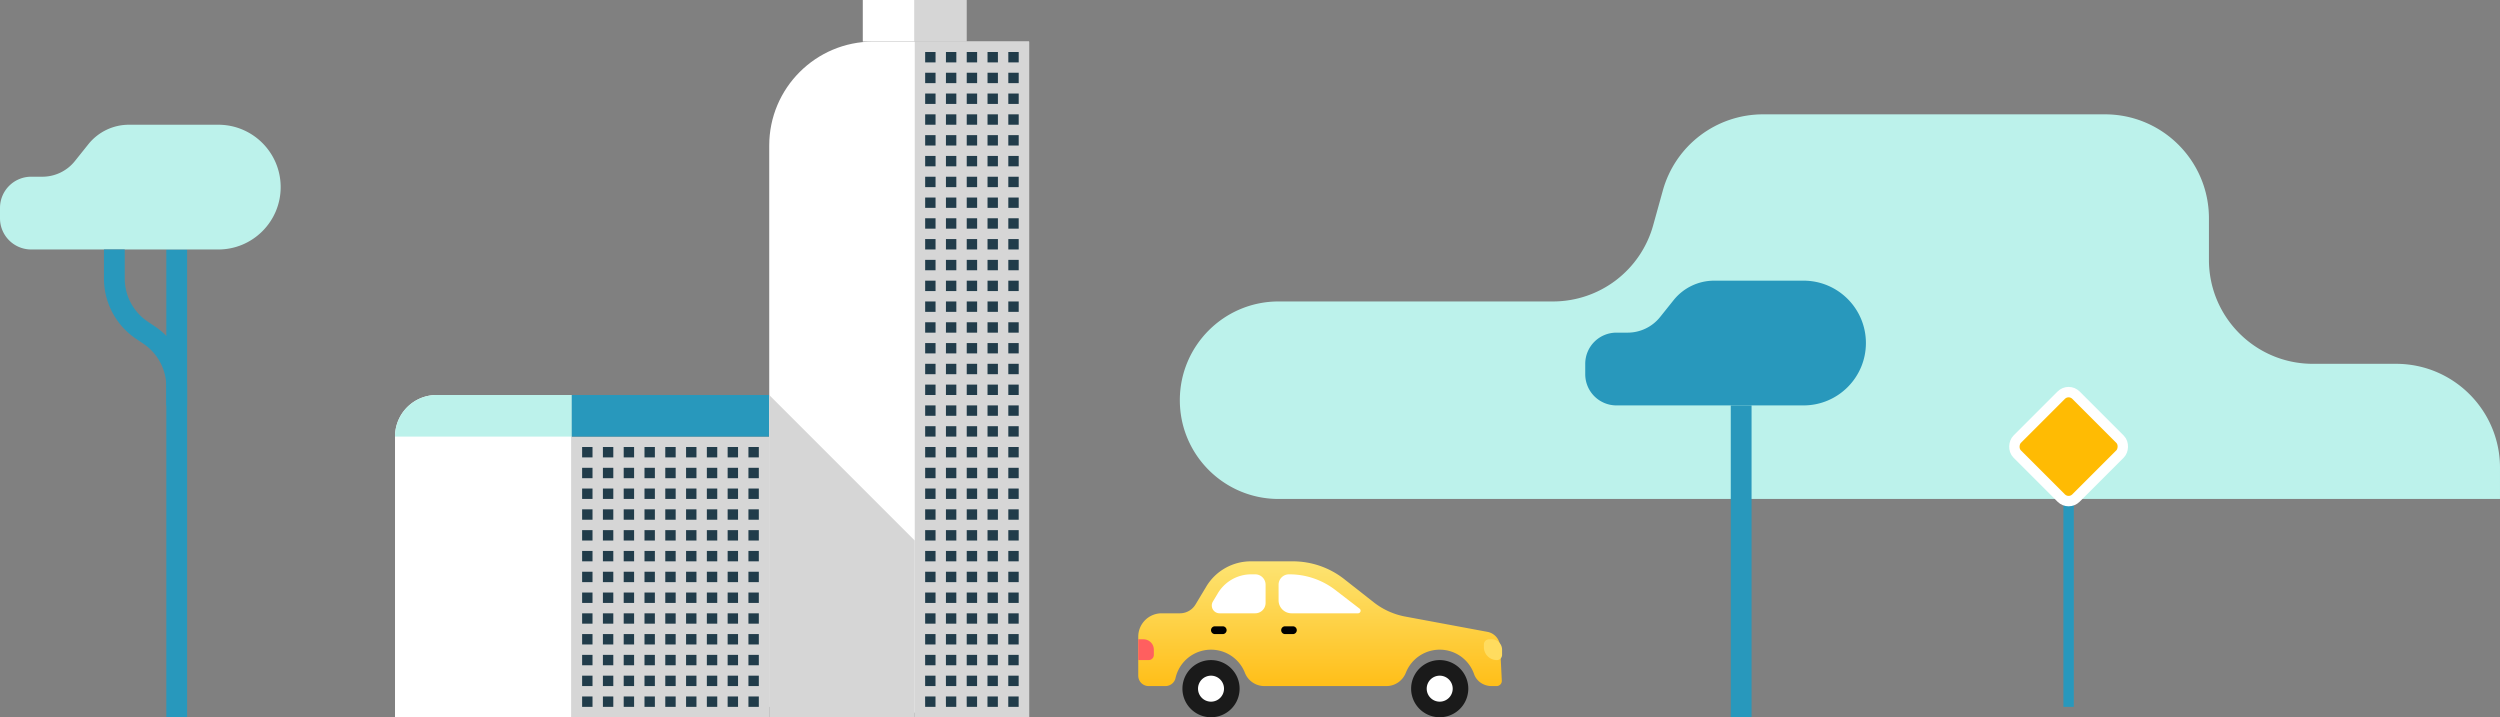 <svg width="481" height="138" xmlns="http://www.w3.org/2000/svg"><rect width="100%" height="100%" fill="#808080" stroke="none"/><defs><linearGradient x1="50%" y1="0%" x2="50%" y2="98.481%" id="linearGradient-1"><stop stop-color="#FDE473" offset="0%"/><stop stop-color="#FFBF1A" offset="100%"/></linearGradient></defs><g id="UI-Set" fill="none" fill-rule="evenodd"><g id="01.-Icons" transform="translate(-831 -1928)"><g id="Group-40" transform="translate(831 1928)"><g id="Group-28"><g id="Group-27"><path d="M339.202 22H405c11.046 0 20 8.954 20 20v8c0 11.046 8.954 20 20 20h16c11.046 0 20 8.954 20 20v6H246c-10.493 0-19-8.507-19-19s8.507-19 19-19h52.798a20 20 0 0 0 19.27-14.647l1.863-6.706A20 20 0 0 1 339.201 22z" id="Rectangle-3" fill="#BCF2EB"/><g id="Group-59" transform="translate(76 76)"><path d="M0 62h34V0H8a8 8 0 0 0-8 8v54z" id="Fill-9" fill="#FFF"/><path id="Fill-29" fill="#D6D6D6" d="M34 62h38V8H34z"/><path d="M0 8h34V0H8a8 8 0 0 0-8 8z" id="Fill-31" fill="#BCF2EB"/><path id="Fill-32" fill="#2898BC" d="M34 8h38V0H34z"/><g id="Group-9" transform="translate(36 10)" fill="#213C4A"><path id="Rectangle-32" d="M0 0h2v2H0zm8 0h2v2H8zm8 0h2v2h-2zm8 0h2v2h-2zM4 0h2v2H4zm8 0h2v2h-2zm8 0h2v2h-2zm8 0h2v2h-2zm4 0h2v2h-2zM0 4h2v2H0zm8 0h2v2H8zm8 0h2v2h-2zm8 0h2v2h-2zM4 4h2v2H4zm8 0h2v2h-2zm8 0h2v2h-2zm8 0h2v2h-2zm4 0h2v2h-2zM0 16h2v2H0zm8 0h2v2H8zm8 0h2v2h-2zm8 0h2v2h-2zM4 16h2v2H4zm8 0h2v2h-2zm8 0h2v2h-2zm8 0h2v2h-2zm4 0h2v2h-2zM0 20h2v2H0zm8 0h2v2H8zm8 0h2v2h-2zm8 0h2v2h-2zM4 20h2v2H4zm8 0h2v2h-2zm8 0h2v2h-2zm8 0h2v2h-2zm4 0h2v2h-2zM0 32h2v2H0zm8 0h2v2H8zm8 0h2v2h-2zm8 0h2v2h-2zM4 32h2v2H4zm8 0h2v2h-2zm8 0h2v2h-2zm8 0h2v2h-2zm4 0h2v2h-2zM0 36h2v2H0zm8 0h2v2H8zm8 0h2v2h-2zm8 0h2v2h-2zM4 36h2v2H4zm8 0h2v2h-2zm8 0h2v2h-2zm8 0h2v2h-2zm4 0h2v2h-2zM0 8h2v2H0zm8 0h2v2H8zm8 0h2v2h-2zm8 0h2v2h-2zM4 8h2v2H4zm8 0h2v2h-2zm8 0h2v2h-2zm8 0h2v2h-2zm4 0h2v2h-2zM0 12h2v2H0zm8 0h2v2H8zm8 0h2v2h-2zm8 0h2v2h-2zM4 12h2v2H4zm8 0h2v2h-2zm8 0h2v2h-2zm8 0h2v2h-2zm4 0h2v2h-2zM0 24h2v2H0zm8 0h2v2H8zm8 0h2v2h-2zm8 0h2v2h-2zM4 24h2v2H4zm8 0h2v2h-2zm8 0h2v2h-2zm8 0h2v2h-2zm4 0h2v2h-2zM0 28h2v2H0zm8 0h2v2H8zm8 0h2v2h-2zm8 0h2v2h-2zM4 28h2v2H4zm8 0h2v2h-2zm8 0h2v2h-2zm8 0h2v2h-2zm4 0h2v2h-2zM0 40h2v2H0zm8 0h2v2H8zm8 0h2v2h-2zm8 0h2v2h-2zM4 40h2v2H4zm8 0h2v2h-2zm8 0h2v2h-2zm8 0h2v2h-2zm4 0h2v2h-2zM0 44h2v2H0zm8 0h2v2H8zm8 0h2v2h-2zm8 0h2v2h-2zM4 44h2v2H4zm8 0h2v2h-2zm8 0h2v2h-2zm8 0h2v2h-2zm4 0h2v2h-2zM0 48h2v2H0zm8 0h2v2H8zm8 0h2v2h-2zm8 0h2v2h-2zM4 48h2v2H4zm8 0h2v2h-2zm8 0h2v2h-2zm8 0h2v2h-2zm4 0h2v2h-2z"/></g></g><g id="Group-17" transform="translate(148)"><path d="M0 136l50 2V8H20C8.954 8 0 16.954 0 28v108z" id="Fill-25" fill="#FFF"/><path id="Fill-28" fill="#D6D6D6" d="M28 138h22V8H28z"/><path id="Fill-30" fill="#D6D6D6" d="M28 138H0V76l28 28z"/><path id="Fill-33" fill="#FFF" d="M18 8h10V0H18z"/><path id="Fill-34" fill="#D6D6D6" d="M28 8h10V0H28z"/><g id="Group-10" transform="translate(30 10)" fill="#213C4A"><path id="Rectangle-32" d="M0 12h2v2H0zm8 0h2v2H8zm8 0h2v2h-2zM4 12h2v2H4zm8 0h2v2h-2zM0 16h2v2H0zm8 0h2v2H8zm8 0h2v2h-2zM4 16h2v2H4zm8 0h2v2h-2zM0 28h2v2H0zm8 0h2v2H8zm8 0h2v2h-2zM4 28h2v2H4zm8 0h2v2h-2zM0 32h2v2H0zm8 0h2v2H8zm8 0h2v2h-2zM4 32h2v2H4zm8 0h2v2h-2zM0 4h2v2H0zm8 0h2v2H8zm8 0h2v2h-2zM4 4h2v2H4zm8 0h2v2h-2zM0 0h2v2H0zm8 0h2v2H8zm8 0h2v2h-2zM4 0h2v2H4zm8 0h2v2h-2zM0 8h2v2H0zm8 0h2v2H8zm8 0h2v2h-2zM4 8h2v2H4zm8 0h2v2h-2zM0 20h2v2H0zm8 0h2v2H8zm8 0h2v2h-2zM4 20h2v2H4zm8 0h2v2h-2zM0 24h2v2H0zm8 0h2v2H8zm8 0h2v2h-2zM4 24h2v2H4zm8 0h2v2h-2zM0 36h2v2H0zm8 0h2v2H8zm8 0h2v2h-2zM4 36h2v2H4zm8 0h2v2h-2zM0 40h2v2H0zm8 0h2v2H8zm8 0h2v2h-2zM4 40h2v2H4zm8 0h2v2h-2zM0 44h2v2H0zm8 0h2v2H8zm8 0h2v2h-2zM4 44h2v2H4zm8 0h2v2h-2zM0 48h2v2H0zm8 0h2v2H8zm8 0h2v2h-2zM4 48h2v2H4zm8 0h2v2h-2zM0 52h2v2H0zm8 0h2v2H8zm8 0h2v2h-2zM4 52h2v2H4zm8 0h2v2h-2zM0 56h2v2H0zm8 0h2v2H8zm8 0h2v2h-2zM4 56h2v2H4zm8 0h2v2h-2zM0 68h2v2H0zm8 0h2v2H8zm8 0h2v2h-2zM4 68h2v2H4zm8 0h2v2h-2zM0 72h2v2H0zm8 0h2v2H8zm8 0h2v2h-2zM4 72h2v2H4zm8 0h2v2h-2zM0 84h2v2H0zm8 0h2v2H8zm8 0h2v2h-2zM4 84h2v2H4zm8 0h2v2h-2zM0 88h2v2H0zm8 0h2v2H8zm8 0h2v2h-2zM4 88h2v2H4zm8 0h2v2h-2zM0 60h2v2H0zm8 0h2v2H8zm8 0h2v2h-2zM4 60h2v2H4zm8 0h2v2h-2zM0 64h2v2H0zm8 0h2v2H8zm8 0h2v2h-2zM4 64h2v2H4zm8 0h2v2h-2zM0 76h2v2H0zm8 0h2v2H8zm8 0h2v2h-2zM4 76h2v2H4zm8 0h2v2h-2zM0 80h2v2H0zm8 0h2v2H8zm8 0h2v2h-2zM4 80h2v2H4zm8 0h2v2h-2zM0 92h2v2H0zm8 0h2v2H8zm8 0h2v2h-2zM4 92h2v2H4zm8 0h2v2h-2zM0 96h2v2H0zm8 0h2v2H8zm8 0h2v2h-2zM4 96h2v2H4zm8 0h2v2h-2zm-12 4h2v2H0zm8 0h2v2H8zm8 0h2v2h-2zm-12 0h2v2H4zm8 0h2v2h-2zm-12 4h2v2H0zm8 0h2v2H8zm8 0h2v2h-2zm-12 0h2v2H4zm8 0h2v2h-2zm-12 4h2v2H0zm8 0h2v2H8zm8 0h2v2h-2zm-12 0h2v2H4zm8 0h2v2h-2zm-12 4h2v2H0zm8 0h2v2H8zm8 0h2v2h-2zm-12 0h2v2H4zm8 0h2v2h-2zm-12 4h2v2H0zm8 0h2v2H8zm8 0h2v2h-2zm-12 0h2v2H4zm8 0h2v2h-2zm-12 4h2v2H0zm8 0h2v2H8zm8 0h2v2h-2zm-12 0h2v2H4zm8 0h2v2h-2zm-12 4h2v2H0zm8 0h2v2H8zm8 0h2v2h-2zm-12 0h2v2H4zm8 0h2v2h-2z"/></g></g><g id="Group-12" transform="translate(305 54)" fill="#2898BC"><path id="Rectangle-33" d="M28 24h4v60h-4z"/><path d="M24.806 0H42c6.627 0 12 5.373 12 12s-5.373 12-12 12H6a6 6 0 0 1-6-6v-2a6 6 0 0 1 6-6h2.155a8 8 0 0 0 6.247-3.002l2.596-3.245A10 10 0 0 1 24.806 0z" id="Rectangle-35"/></g><g id="Group-18" transform="translate(0 24)"><path id="Rectangle-33" fill="#2898BC" d="M32 24h4v90h-4z"/><path d="M24.806 0H42c6.627 0 12 5.373 12 12s-5.373 12-12 12H6a6 6 0 0 1-6-6v-2a6 6 0 0 1 6-6h2.155a8 8 0 0 0 6.247-3.002l2.596-3.245A10 10 0 0 1 24.806 0z" id="Rectangle-35" fill="#BCF2EB"/><path d="M20 24h4v5.578a10 10 0 0 0 4.453 8.32l1.313.876A14 14 0 0 1 36 50.422V54h-4v-3.578a10 10 0 0 0-4.453-8.32l-1.313-.876A14 14 0 0 1 20 29.578V24z" id="Line" fill="#2898BC" fill-rule="nonzero"/></g><g id="Group-25" transform="translate(385 73)"><path id="Rectangle-23" fill="#2898BC" d="M12 21h2v42h-2z"/><rect id="Rectangle-2" stroke="#FFF" stroke-width="2" fill="#FFBB03" transform="rotate(45 13 12.928)" x="5" y="4.928" width="16" height="16" rx="2"/></g></g><g id="Group-67" transform="translate(219 108)"><g id="Page-1"><path d="M69.62 16.366a3 3 0 0 0-2.448-2.8L51.384 10.63a14.001 14.001 0 0 1-6.089-2.755l-5.672-4.456A15.998 15.998 0 0 0 29.74 0h-8.077a10 10 0 0 0-8.575 4.855L11.02 8.3A3.5 3.5 0 0 1 8.019 10H4.5A4.5 4.5 0 0 0 0 14.5V22a2 2 0 0 0 2 2h3.227c.925 0 1.74-.633 1.942-1.536a7.002 7.002 0 0 1 13.346-1.03A4.017 4.017 0 0 0 24.245 24h23.51c1.655 0 3.123-1.025 3.73-2.565a7.002 7.002 0 0 1 13.128.264c.488 1.403 1.866 2.301 3.35 2.301H69a1 1 0 0 0 .949-1.049l-.33-6.584z" id="Fill-1" fill="url(#linearGradient-1)"/><path d="M19.5 24.5a5.5 5.5 0 1 1-11 0 5.5 5.5 0 0 1 11 0" id="Fill-3" fill="#1A1A1A"/><path d="M16.25 14h-1.5a.75.75 0 0 1 0-1.5h1.5a.75.75 0 0 1 0 1.5" id="Fill-5" fill="#000"/><path d="M29.75 14h-1.5a.75.75 0 0 1 0-1.5h1.5a.75.75 0 0 1 0 1.5" id="Fill-7" fill="#000"/><path d="M16.5 24.5a2.5 2.5 0 1 1-5 0 2.5 2.5 0 0 1 5 0" id="Fill-9" fill="#FFF"/><path d="M2 19H0v-4h1a2 2 0 0 1 2 2v1a1 1 0 0 1-1 1" id="Fill-11" fill="#FF5F5F"/><path d="M69 19a2.5 2.5 0 0 1-2.5-2.5V16a1 1 0 0 1 1-1h.5a2 2 0 0 1 2 2v1a1 1 0 0 1-1 1" id="Fill-13" fill="#FFDC5F"/><path d="M42.28 10H29.5A2.5 2.5 0 0 1 27 7.5v-3a2 2 0 0 1 2-2h.068c3.198 0 6.306 1.057 8.84 3.007l4.677 3.597a.5.5 0 0 1-.305.896" id="Fill-15" fill="#FFF"/><path d="M15.65 10a1.5 1.5 0 0 1-1.287-2.271l.952-1.588A7.5 7.5 0 0 1 21.746 2.5h.754a2 2 0 0 1 2 2V8a2 2 0 0 1-2 2h-6.85z" id="Fill-17" fill="#FFF"/><path d="M63.5 24.5a5.5 5.5 0 1 1-11 0 5.5 5.5 0 0 1 11 0" id="Fill-19" fill="#1A1A1A"/><path d="M60.5 24.5a2.5 2.5 0 1 1-5 0 2.5 2.5 0 0 1 5 0" id="Fill-21" fill="#FFF"/></g></g></g></g></g></g></svg>
